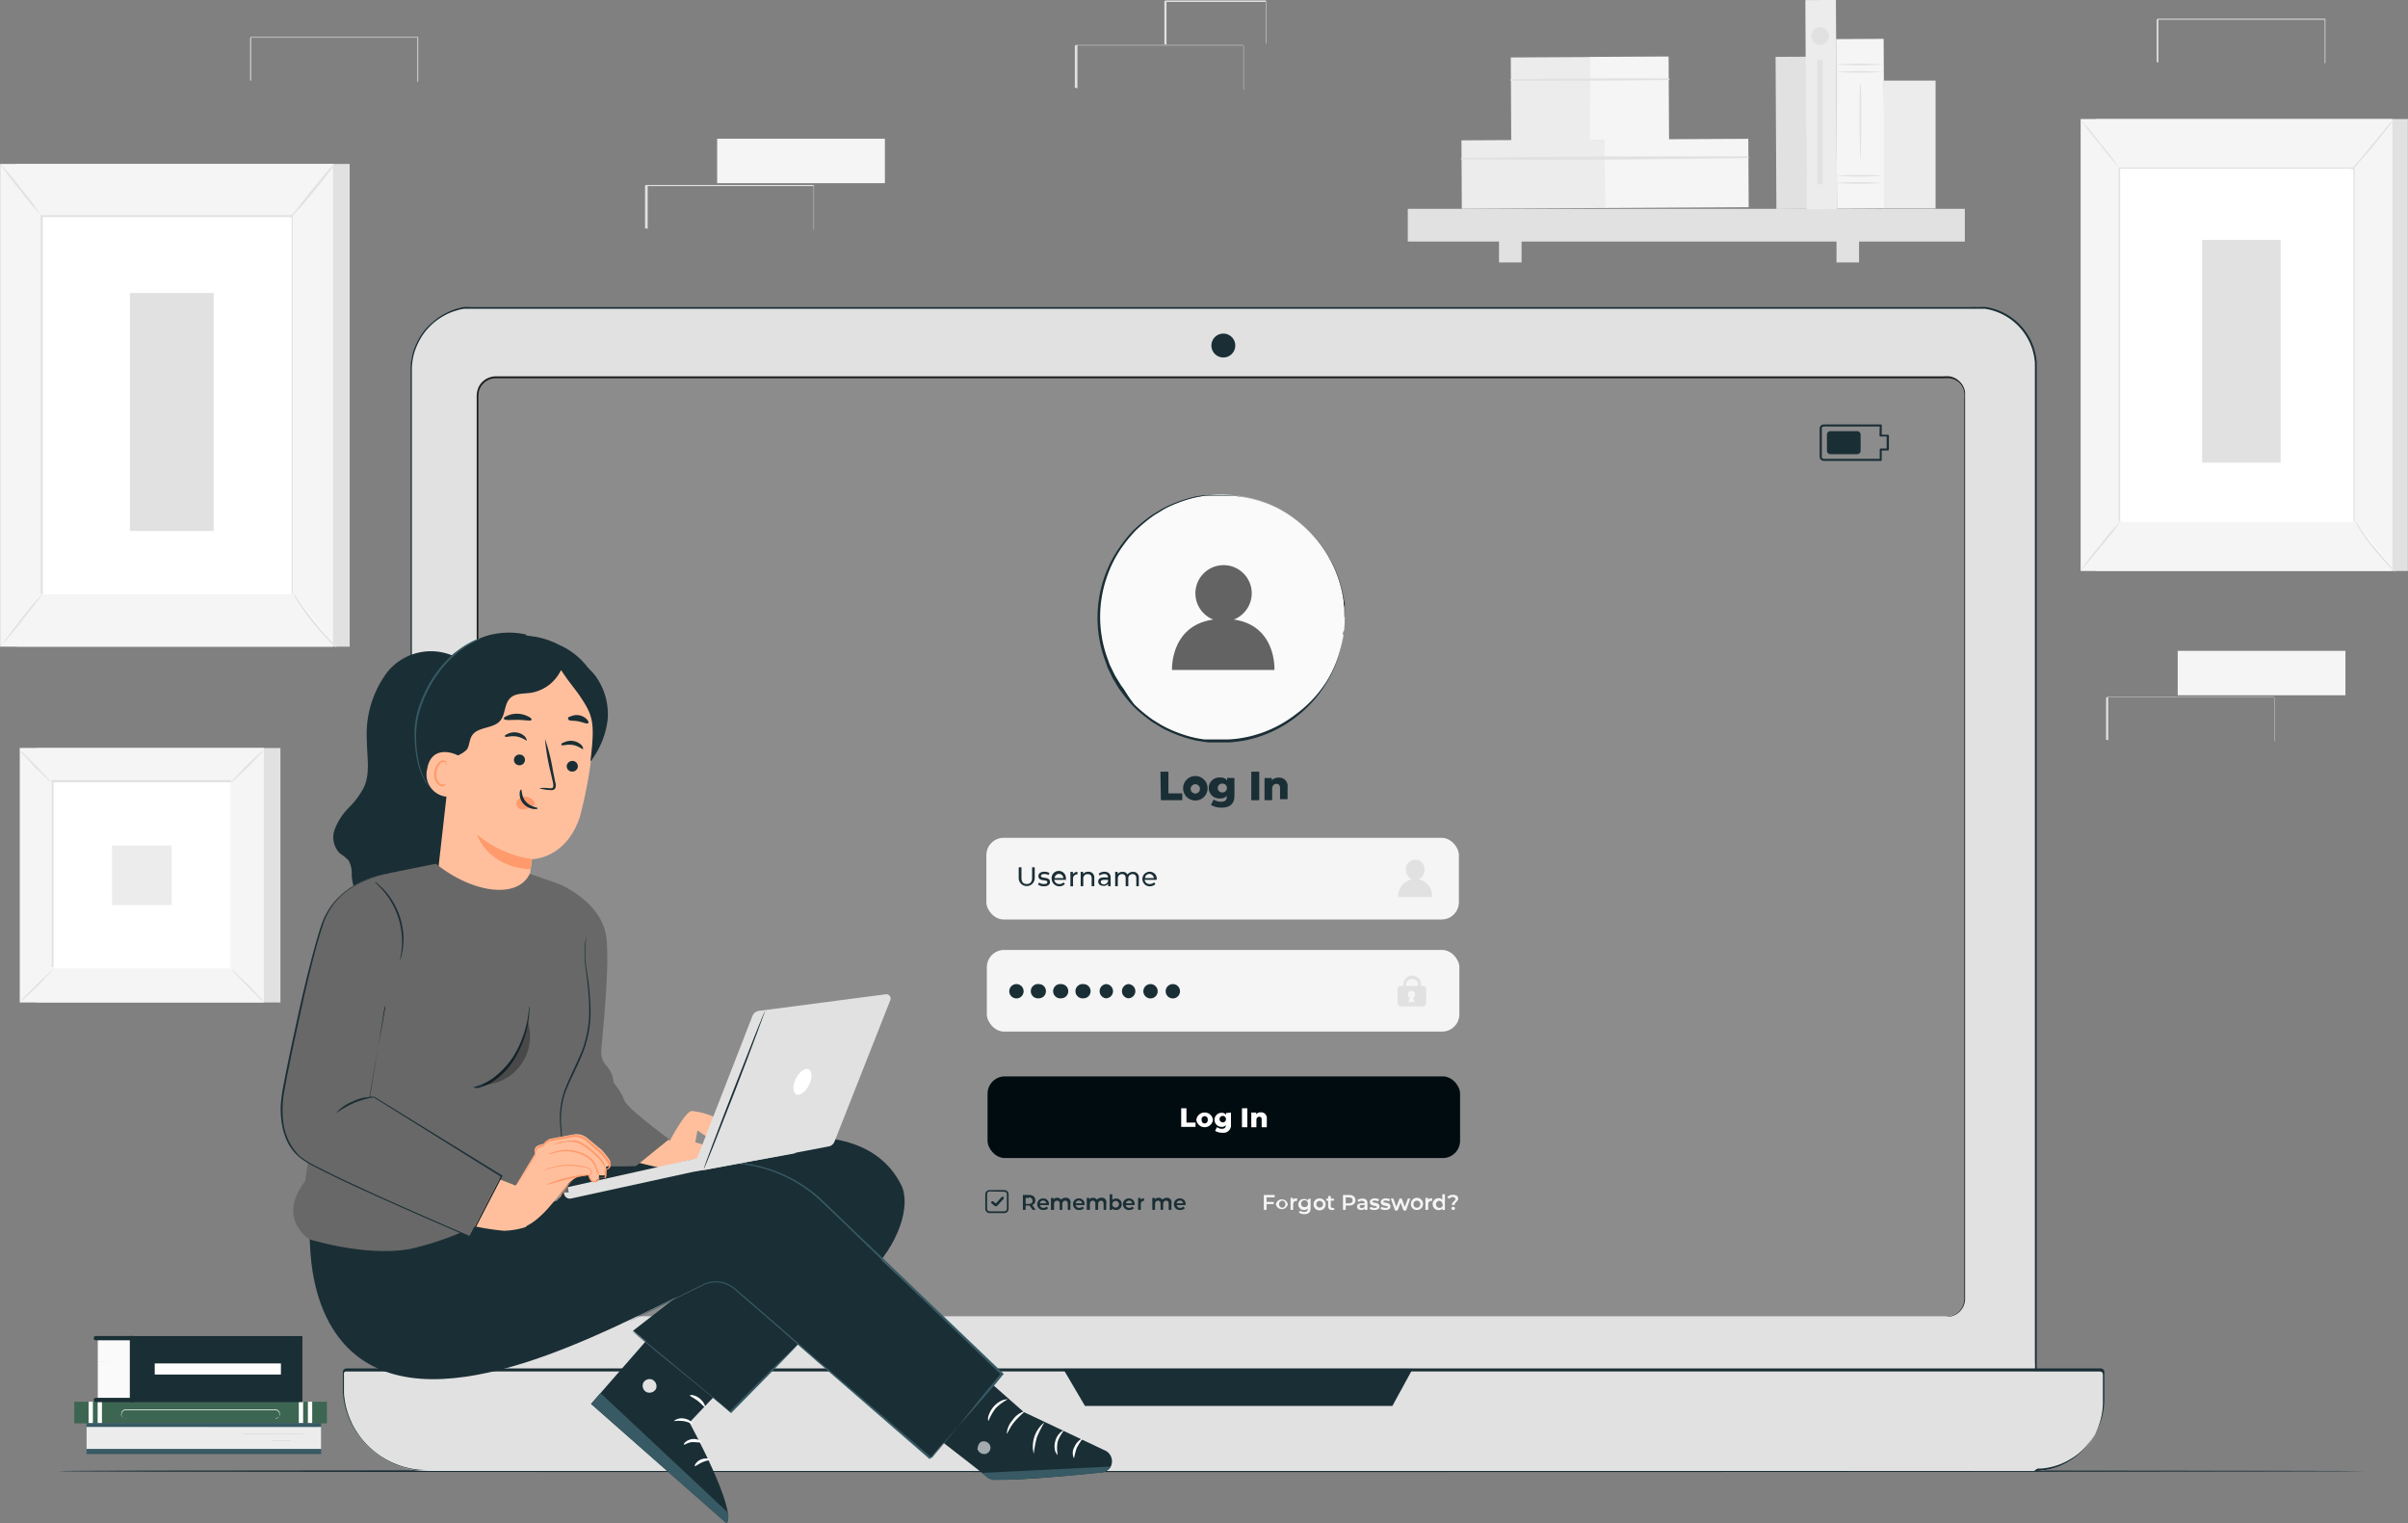 <svg id="Layer_6" data-name="Layer 6" xmlns="http://www.w3.org/2000/svg" viewBox="0 0 201.7 127.59"><rect x="0" y="0" width="201.7" height="127.59" fill="#808080" stroke="none"/><defs><style>.cls-1{fill:#e1e1e1;}.cls-2{fill:#f5f5f5;}.cls-3{fill:#fff;}.cls-4{fill:#ececec;}.cls-5{fill:#1a2e35;}.cls-6{fill:#8c8c8c;}.cls-7{fill:#1e1e1e;}.cls-8{fill:#010c11;}.cls-9{fill:#fafafa;}.cls-10{fill:#636363;}.cls-11{fill:#f4f4f4;}.cls-12{fill:#3c6652;}.cls-13{fill:#375a64;}.cls-14{fill:#ffbf9d;}.cls-15{fill:#ff9a6c;}.cls-16{opacity:0.6;}.cls-17{fill:#686868;}.cls-18{opacity:0.3;}</style></defs><rect class="cls-1" x="3.05" y="62.65" width="20.44" height="21.31"/><rect class="cls-2" x="1.66" y="62.65" width="20.44" height="21.31"/><path class="cls-1" d="M28.09,103H7.63V81.62H28.09Zm-20.45,0H28.07V81.64H7.64Z" transform="translate(-5.97 -18.98)"/><rect class="cls-3" x="4.41" y="65.52" width="14.95" height="15.58"/><path class="cls-1" d="M10.38,100.18a2.21,2.21,0,0,1-.36.43l-.95,1-1,.94a3.51,3.51,0,0,1-.43.36s.13-.18.36-.43l1-1c.37-.37.72-.7,1-.93A2.62,2.62,0,0,1,10.38,100.18Z" transform="translate(-5.97 -18.98)"/><path class="cls-1" d="M25.33,100.14a2.19,2.19,0,0,1,.43.37c.25.24.59.57,1,.95l.94,1a2.79,2.79,0,0,1,.36.43,2.59,2.59,0,0,1-.43-.37c-.25-.24-.59-.57-1-1s-.71-.72-.94-1A2.79,2.79,0,0,1,25.33,100.14Z" transform="translate(-5.97 -18.98)"/><path class="cls-1" d="M25.29,84.54a2.19,2.19,0,0,1,.37-.43l.95-1c.38-.37.72-.7,1-.93a2.79,2.79,0,0,1,.43-.36,2.59,2.59,0,0,1-.37.43c-.24.25-.57.59-.95,1l-1,.94A2.79,2.79,0,0,1,25.29,84.54Z" transform="translate(-5.97 -18.98)"/><path class="cls-1" d="M10.34,84.58a3.87,3.87,0,0,1-.42-.37c-.26-.24-.6-.58-1-.95l-.93-1a2.09,2.09,0,0,1-.36-.43,2.38,2.38,0,0,1,.42.36c.26.24.6.58,1,1s.7.72.94,1S10.36,84.56,10.34,84.58Z" transform="translate(-5.97 -18.98)"/><path class="cls-1" d="M25.29,100.08V98.94c0-.74,0-1.81,0-3.17,0-2.73,0-6.62,0-11.27l.06,0H10.38l.07-.06c0,5.71,0,11.06,0,15.58l-.06-.06,10.8,0h0l-10.83,0h-.05v0c0-4.52,0-9.87,0-15.58v-.07h15v.06c0,4.67,0,8.57,0,11.3,0,1.36,0,2.43,0,3.17v1.11Z" transform="translate(-5.97 -18.98)"/><rect class="cls-4" x="9.39" y="70.81" width="4.99" height="4.99"/><rect class="cls-1" x="175.58" y="9.97" width="26.11" height="37.85"/><rect class="cls-2" x="174.28" y="9.97" width="26.11" height="37.85"/><rect class="cls-3" x="177.52" y="14.07" width="19.62" height="29.65"/><path class="cls-1" d="M203.11,62.7v-.57c0-.37,0-.92,0-1.62,0-1.42,0-3.5,0-6.11,0-5.23,0-12.63,0-21.35l.06.06H183.49l.07-.07c0,11.18,0,21.5,0,29.65l-.06-.06,14.28,0,3.95,0h-3.91l-14.32,0h-.06v0c0-8.15,0-18.47,0-29.65V33h19.76v.07c0,8.73,0,16.15,0,21.39,0,2.61,0,4.68,0,6.09,0,.71,0,1.25,0,1.62v.41A.79.79,0,0,1,203.11,62.7Z" transform="translate(-5.97 -18.98)"/><path class="cls-1" d="M206.43,29a4.31,4.31,0,0,1-.46.68c-.31.4-.74.95-1.23,1.55s-1,1.12-1.29,1.5a6.64,6.64,0,0,1-.57.59,3.82,3.82,0,0,1,.49-.66c.35-.42.79-.94,1.26-1.52l1.26-1.53A5.26,5.26,0,0,1,206.43,29Z" transform="translate(-5.97 -18.98)"/><path class="cls-3" d="M203.21,62.6a24.4,24.4,0,0,0,3.43,4.28" transform="translate(-5.97 -18.98)"/><path class="cls-1" d="M206.64,66.88a3.18,3.18,0,0,1-.6-.54,16.57,16.57,0,0,1-1.29-1.46,17.7,17.7,0,0,1-1.14-1.58,5.54,5.54,0,0,1-.4-.7,4.7,4.7,0,0,1,.49.65c.28.4.69,1,1.16,1.55s.92,1.1,1.25,1.47S206.65,66.87,206.64,66.88Z" transform="translate(-5.97 -18.98)"/><path class="cls-3" d="M180.24,66.77l3.42-4.22" transform="translate(-5.97 -18.98)"/><path class="cls-1" d="M183.66,62.55A26.91,26.91,0,0,1,182,64.7c-.95,1.17-1.74,2.09-1.77,2.07a24.92,24.92,0,0,1,1.66-2.16A25,25,0,0,1,183.66,62.55Z" transform="translate(-5.97 -18.98)"/><path class="cls-1" d="M180.25,29a23.08,23.08,0,0,1,1.66,2A23.83,23.83,0,0,1,183.46,33a24,24,0,0,1-1.66-2A23.94,23.94,0,0,1,180.25,29Z" transform="translate(-5.97 -18.98)"/><rect class="cls-1" x="184.46" y="20.09" width="6.57" height="18.66"/><rect class="cls-1" x="1.4" y="13.73" width="27.89" height="40.43"/><rect class="cls-2" x="0.01" y="13.73" width="27.89" height="40.43"/><rect class="cls-3" x="3.47" y="18.11" width="20.96" height="31.67"/><path class="cls-1" d="M30.4,68.76v-.61c0-.39,0-1,0-1.73l0-6.53c0-5.58,0-13.49,0-22.8l.07.07h-21l.08-.07c0,11.94,0,23,0,31.67l-.06-.06,15.26,0h4.24l-4.2,0-15.3,0H9.38v-.06c0-8.71,0-19.73,0-31.67V37h21.1v.07c0,9.33,0,17.25,0,22.85,0,2.79,0,5,0,6.51v2.16A.85.85,0,0,1,30.4,68.76Z" transform="translate(-5.97 -18.98)"/><path class="cls-1" d="M34,32.71a6.45,6.45,0,0,1-.5.72c-.32.43-.78,1-1.31,1.66s-1,1.2-1.38,1.6a6,6,0,0,1-.61.63,5.11,5.11,0,0,1,.53-.7L32,35l1.35-1.63A4.21,4.21,0,0,1,34,32.71Z" transform="translate(-5.97 -18.98)"/><path class="cls-3" d="M30.51,68.66a25.94,25.94,0,0,0,3.66,4.57" transform="translate(-5.97 -18.98)"/><path class="cls-1" d="M34.17,73.23a3.68,3.68,0,0,1-.64-.58,19.12,19.12,0,0,1-1.38-1.56,18.71,18.71,0,0,1-1.21-1.68,3.91,3.91,0,0,1-.43-.75,4,4,0,0,1,.51.69c.31.43.74,1,1.25,1.65s1,1.18,1.34,1.57A6.94,6.94,0,0,1,34.17,73.23Z" transform="translate(-5.97 -18.98)"/><path class="cls-3" d="M6,73.1l3.66-4.5" transform="translate(-5.97 -18.98)"/><path class="cls-1" d="M9.63,68.6s-.76,1.05-1.77,2.3A25.37,25.37,0,0,1,6,73.1s.76-1,1.77-2.3A25.37,25.37,0,0,1,9.63,68.6Z" transform="translate(-5.97 -18.98)"/><path class="cls-1" d="M6,32.71a25.62,25.62,0,0,1,1.77,2.12A22.49,22.49,0,0,1,9.4,37a25.62,25.62,0,0,1-1.77-2.12A22.49,22.49,0,0,1,6,32.71Z" transform="translate(-5.97 -18.98)"/><rect class="cls-1" x="10.88" y="24.54" width="7.02" height="19.93"/><rect class="cls-1" x="154.73" y="23.74" width="2.56" height="12.74" transform="translate(-6.13 -18.14) rotate(-0.31)"/><rect class="cls-4" x="132.54" y="23.78" width="6.63" height="7.03" transform="translate(-6.12 -18.25) rotate(-0.31)"/><rect class="cls-2" x="139.13" y="23.74" width="6.63" height="7.03" transform="translate(-6.12 -18.22) rotate(-0.31)"/><path class="cls-1" d="M132.53,25.74c4.4,0,8.82,0,13.22-.06a.07.07,0,1,0,0-.14c-4.4,0-8.82,0-13.22.08a.06.06,0,0,0,0,.12Z" transform="translate(-5.97 -18.98)"/><rect class="cls-4" x="128.4" y="30.71" width="12.04" height="5.73" transform="translate(-6.15 -18.26) rotate(-0.31)"/><rect class="cls-2" x="140.39" y="30.64" width="12.04" height="5.73" transform="translate(-6.15 -18.19) rotate(-0.31)"/><path class="cls-1" d="M128.39,32.33c8,.09,16,0,24-.11.09,0,.09-.15,0-.15-8,0-16,0-24,.14-.07,0-.07.12,0,.12Z" transform="translate(-5.97 -18.98)"/><rect class="cls-1" x="117.92" y="17.49" width="46.66" height="2.74"/><rect class="cls-1" x="125.56" y="18.48" width="1.89" height="3.5"/><rect class="cls-1" x="153.83" y="18.48" width="1.89" height="3.5"/><rect class="cls-4" x="157.24" y="18.99" width="2.56" height="17.52" transform="translate(-6.12 -18.13) rotate(-0.31)"/><rect class="cls-2" x="159.81" y="22.25" width="3.98" height="14.2" transform="translate(-6.13 -18.11) rotate(-0.31)"/><path class="cls-1" d="M163.72,25a28.18,28.18,0,0,1-4,0,32.87,32.87,0,0,1,4,0Z" transform="translate(-5.97 -18.98)"/><path class="cls-1" d="M163.72,24.38a28.18,28.18,0,0,1-4,0,28.18,28.18,0,0,1,4,0Z" transform="translate(-5.97 -18.98)"/><path class="cls-1" d="M163.72,34.3a28.18,28.18,0,0,1-4,0,28.18,28.18,0,0,1,4,0Z" transform="translate(-5.97 -18.98)"/><path class="cls-1" d="M163.72,33.7a28.18,28.18,0,0,1-4,0,28.18,28.18,0,0,1,4,0Z" transform="translate(-5.97 -18.98)"/><path class="cls-1" d="M161.8,32.4s-.07-1.43-.07-3.2,0-3.2.07-3.2.07,1.44.07,3.2S161.84,32.4,161.8,32.4Z" transform="translate(-5.97 -18.98)"/><rect class="cls-4" x="157.8" y="6.75" width="4.33" height="10.71"/><path class="cls-1" d="M159.17,22a.74.74,0,1,1-.74-.74A.74.74,0,0,1,159.17,22Z" transform="translate(-5.97 -18.98)"/><rect class="cls-1" x="152.23" y="5.01" width="0.45" height="10.42"/><rect class="cls-2" x="60.07" y="11.62" width="14.05" height="3.72"/><path class="cls-1" d="M74.15,38.23s0,0,0-.07v-.92c0-.64,0-1.56,0-2.73l.05.05-14.05,0,.07-.07h0v3.69l-.07-.07,10,0,3,0h0l-2.94,0-10.06,0H60V34.54h0l.07-.07,14.05,0h0v0c0,1.18,0,2.11,0,2.76v1Z" transform="translate(-5.97 -18.98)"/><rect class="cls-2" x="182.41" y="54.51" width="14.05" height="3.72"/><path class="cls-1" d="M196.49,81.12v-1c0-.64,0-1.56,0-2.73l0,0-14,0,.07-.07h0v3.69l-.07-.07,10,0,2.95,0h0l-2.93,0-10.06,0h-.07v-.07c0-.6,0-1.21,0-1.83V77.43h0l.08-.07,14,0h0v0c0,1.18,0,2.11,0,2.76v.9A.15.15,0,0,1,196.49,81.12Z" transform="translate(-5.97 -18.98)"/><path class="cls-1" d="M110.15,26.51a.24.24,0,0,1,0-.07v-.92c0-.64,0-1.57,0-2.73l.05,0-14.05,0,.07-.07h0v3.69l-.07-.07,10,0,3,0h0l-2.94,0-10.06,0H96V22.82h0l.07-.07,14.05,0h0v0c0,1.18,0,2.11,0,2.75v1Z" transform="translate(-5.97 -18.98)"/><path class="cls-1" d="M112.05,22.79v-1c0-.65,0-1.57,0-2.71l0,.06-8.44,0,.07-.07h0v3.69l-.07-.07,6,0h1.79l-1.74,0-6.09,0h-.07V19.1h0s.14-.14.07-.08l8.44,0h0v.05c0,1.15,0,2.08,0,2.74,0,.31,0,.55,0,.73A.93.93,0,0,1,112.05,22.79Z" transform="translate(-5.97 -18.98)"/><path class="cls-1" d="M200.69,24.31v-1c0-.64,0-1.57,0-2.73l0,.05-14,0s-.08.07.07-.07h0v1.86c0,.62,0,1.23,0,1.83l-.07-.07,10,0,3,0h0l-2.94,0-10.06,0h-.07V20.62h0l.08-.07,14,0h.05v0c0,1.18,0,2.11,0,2.75v.91A.15.15,0,0,1,200.69,24.31Z" transform="translate(-5.97 -18.98)"/><path class="cls-1" d="M40.93,25.86v-1c0-.65,0-1.57,0-2.73l0,0-14,0s-.08.07.07-.07h0v3.71l-.07-.07,10,0,3,0h0l-2.94,0-10,0h-.07v-.07c0-.6,0-1.21,0-1.83V22.15h0l.08-.07,14,0h0v0c0,1.17,0,2.1,0,2.75v.91A.15.15,0,0,1,40.93,25.86Z" transform="translate(-5.97 -18.98)"/><path class="cls-5" d="M204.12,142.19c0,.05-43.26.08-96.61.08s-96.62,0-96.62-.08,43.25-.07,96.62-.07S204.12,142.15,204.12,142.19Z" transform="translate(-5.97 -18.98)"/><path class="cls-1" d="M169.21,140.72H47.66a7.28,7.28,0,0,1-7.27-7.27V50a5.3,5.3,0,0,1,5.3-5.3H171.47a5,5,0,0,1,5,5v83.72A7.28,7.28,0,0,1,169.21,140.72Z" transform="translate(-5.97 -18.98)"/><path class="cls-5" d="M169.21,140.72l.3,0,.36,0a3.83,3.83,0,0,0,.51-.07l.3-.05.33-.08.37-.1.38-.14a7.71,7.71,0,0,0,.85-.38,5.06,5.06,0,0,0,.44-.26l.23-.14.22-.17a7,7,0,0,0,1.74-1.81,7.13,7.13,0,0,0,1.11-2.82l.07-.41c0-.14,0-.28,0-.42a8.55,8.55,0,0,0,0-.88v-5.9c0-11.48,0-28.08,0-48.6v-28c0-.37,0-.74,0-1.11a4.94,4.94,0,0,0-4.19-4.54l-.28,0H45.54l-.36,0-.36,0-.35.07-.35.1a5.46,5.46,0,0,0-.67.26,5.53,5.53,0,0,0-1.2.79,5.36,5.36,0,0,0-.94,1.08,6.09,6.09,0,0,0-.61,1.29,5.2,5.2,0,0,0-.23,1.41c0,.48,0,1,0,1.45V133c0,.42,0,.83,0,1.25l.09.61c0,.2.1.4.15.6a7.37,7.37,0,0,0,1.07,2.2,7.2,7.2,0,0,0,3.92,2.74c.2.05.39.11.59.14l.6.09c.4,0,.8,0,1.2,0H102.8l48.59,0,13.22,0H151.39l-48.59,0H48.12c-.4,0-.81,0-1.22,0l-.61-.1a4.2,4.2,0,0,1-.59-.14,7.27,7.27,0,0,1-4-2.79,7.76,7.76,0,0,1-1.09-2.24c0-.21-.11-.41-.15-.62l-.1-.62c0-.42,0-.84,0-1.26v-5c0-13.57,0-27.81,0-42.57v-34c0-.48,0-1,0-1.45a5.5,5.5,0,0,1,.24-1.45,5.79,5.79,0,0,1,.63-1.33,4.9,4.9,0,0,1,1-1.11,5,5,0,0,1,1.23-.81,5.24,5.24,0,0,1,.69-.28l.35-.09a2.21,2.21,0,0,1,.37-.08l.36,0,.37,0H171.09a5.66,5.66,0,0,1,.58,0H172l.28,0a5.06,5.06,0,0,1,4.29,4.65c0,.38,0,.75,0,1.12v3.29q0,4.36,0,8.57v16.1c0,20.52,0,37.12,0,48.6,0,1.43,0,2.79,0,4.06V133c0,.3,0,.59,0,.88,0,.14,0,.29,0,.43l-.06.41a7.34,7.34,0,0,1-1.12,2.83,7.42,7.42,0,0,1-1.76,1.81l-.22.17-.23.14c-.16.09-.3.19-.45.26a6.2,6.2,0,0,1-.85.38l-.39.14-.36.1-.34.08-.3,0c-.19,0-.36.06-.51.06l-.36,0Z" transform="translate(-5.97 -18.98)"/><path class="cls-1" d="M176.34,142.18H41.73a7,7,0,0,1-7-7v-1.1a.27.27,0,0,1,.27-.27H181.88a.27.27,0,0,1,.27.27v2.33A5.81,5.81,0,0,1,176.34,142.18Z" transform="translate(-5.97 -18.98)"/><path class="cls-5" d="M176.34,142.18h.2a4.28,4.28,0,0,0,.59-.06,5.4,5.4,0,0,0,2.17-.76,5.46,5.46,0,0,0,1.31-1.07,5.82,5.82,0,0,0,1.09-1.73,6,6,0,0,0,.42-2.34v-2c0-.12,0-.24-.08-.31s-.2-.07-.32-.07l-32.78,0-108.17,0H34.89a.2.2,0,0,0-.11.13,1.55,1.55,0,0,0,0,.23v.49c0,.33,0,.65,0,1a6.73,6.73,0,0,0,.41,1.88,8.7,8.7,0,0,0,.39.88,8.57,8.57,0,0,0,.52.81,7,7,0,0,0,3,2.33,7.32,7.32,0,0,0,1.84.47c.63.06,1.27.05,1.91.05H82.91l48.63,0,32.78,0,8.92,0h-8.92l-32.78,0-48.63,0H42.85c-.64,0-1.28,0-1.93,0a7.76,7.76,0,0,1-1.88-.48,7.17,7.17,0,0,1-3-2.38,7.28,7.28,0,0,1-.53-.83,8,8,0,0,1-.4-.9,6.94,6.94,0,0,1-.42-1.92c0-.33,0-.66,0-1v-.49c0-.09,0-.15,0-.27a.33.33,0,0,1,.35-.25h5.79l108.17,0,32.78,0h.18a.37.37,0,0,1,.18.08.32.32,0,0,1,.09.17,1.28,1.28,0,0,1,0,.19v2a5.94,5.94,0,0,1-.43,2.36,5.83,5.83,0,0,1-1.1,1.73,5.35,5.35,0,0,1-1.33,1.08,5.49,5.49,0,0,1-2.18.75c-.26.05-.46,0-.59.05Z" transform="translate(-5.97 -18.98)"/><rect class="cls-6" x="40" y="31.6" width="124.56" height="78.64" rx="1.51"/><path class="cls-7" d="M169,129.22s.09,0,.26,0a1.49,1.49,0,0,0,1.24-1.43V126c0-2.69,0-6.66,0-11.76,0-10.22,0-25,0-43.27V52.36a3.54,3.54,0,0,0,0-.47,1.43,1.43,0,0,0-1.21-1.23,2.5,2.5,0,0,0-.48,0H47.49a1.46,1.46,0,0,0-1.09.5,1.44,1.44,0,0,0-.3.54,2.14,2.14,0,0,0-.06.63v74.85a2.8,2.8,0,0,0,.11,1.09,1.46,1.46,0,0,0,.73.76,1.59,1.59,0,0,0,.52.13h62.48l43.27,0h11.76l-11.76,0-43.27,0H47.39a1.45,1.45,0,0,1-.57-.14,1.6,1.6,0,0,1-.8-.82,1.47,1.47,0,0,1-.12-.58v-18q0-9.48,0-19.35V52.32a2.19,2.19,0,0,1,.07-.67,1.52,1.52,0,0,1,.32-.6,1.64,1.64,0,0,1,1.21-.55H168.76a2.83,2.83,0,0,1,.5,0,1.53,1.53,0,0,1,.87.45,1.51,1.51,0,0,1,.44.88c0,.17,0,.33,0,.49v.47c0,1.27,0,2.53,0,3.78V71c0,18.26,0,33.05,0,43.27,0,5.1,0,9.07,0,11.76v1.78a1.53,1.53,0,0,1-.56,1.12,1.52,1.52,0,0,1-.71.32l-.19,0Z" transform="translate(-5.97 -18.98)"/><polygon class="cls-5" points="89.05 114.64 90.88 117.75 116.63 117.75 118.33 114.64 89.05 114.64"/><path class="cls-5" d="M109.44,47.92a1,1,0,1,1-1-1A1,1,0,0,1,109.44,47.92Z" transform="translate(-5.97 -18.98)"/><rect class="cls-2" x="82.62" y="70.17" width="39.58" height="6.84" rx="1.45"/><rect class="cls-2" x="82.66" y="79.56" width="39.58" height="6.84" rx="1.45"/><path class="cls-5" d="M91.3,92.52v-.9h.23v.89c0,.35.16.51.44.51s.45-.16.45-.51v-.89h.22v.9a.67.67,0,1,1-1.34,0Z" transform="translate(-5.97 -18.98)"/><path class="cls-5" d="M92.92,93.07,93,92.9a.77.77,0,0,0,.42.12c.2,0,.28-.06.28-.16,0-.27-.75,0-.75-.51,0-.21.19-.36.49-.36a.84.84,0,0,1,.44.11l-.09.17a.63.63,0,0,0-.35-.09c-.19,0-.28.07-.28.16,0,.28.76,0,.76.52,0,.21-.2.35-.52.35A.84.84,0,0,1,92.92,93.07Z" transform="translate(-5.97 -18.98)"/><path class="cls-5" d="M95.28,92.67h-1a.4.4,0,0,0,.43.35.41.41,0,0,0,.34-.14l.12.14a.65.65,0,0,1-1.11-.42.6.6,0,1,1,1.19,0Zm-1-.15h.76a.37.37,0,0,0-.38-.35A.37.37,0,0,0,94.31,92.52Z" transform="translate(-5.97 -18.98)"/><path class="cls-5" d="M96.22,92v.21h0a.35.35,0,0,0-.37.4v.6h-.22V92h.21v.2A.45.45,0,0,1,96.22,92Z" transform="translate(-5.97 -18.98)"/><path class="cls-5" d="M97.63,92.51v.69h-.22v-.66c0-.24-.12-.35-.32-.35a.35.35,0,0,0-.38.39v.62h-.22V92h.21v.18a.52.52,0,0,1,.43-.19A.47.47,0,0,1,97.63,92.51Z" transform="translate(-5.97 -18.98)"/><path class="cls-5" d="M99,92.48v.72h-.21V93a.43.43,0,0,1-.39.17c-.27,0-.44-.14-.44-.35s.12-.35.48-.35h.34v0c0-.19-.11-.29-.32-.29a.6.6,0,0,0-.38.13L98,92.15a.78.78,0,0,1,.49-.16C98.79,92,99,92.15,99,92.48Zm-.22.35v-.16h-.33c-.22,0-.28.08-.28.18s.1.2.26.2A.35.35,0,0,0,98.76,92.83Z" transform="translate(-5.97 -18.98)"/><path class="cls-5" d="M101.36,92.51v.69h-.21v-.66c0-.24-.12-.35-.31-.35a.34.34,0,0,0-.36.39v.62h-.22v-.66c0-.24-.11-.35-.31-.35s-.35.13-.35.39v.62h-.22V92h.21v.18A.48.48,0,0,1,100,92a.43.43,0,0,1,.41.22.56.56,0,0,1,.46-.22A.46.46,0,0,1,101.36,92.51Z" transform="translate(-5.97 -18.98)"/><path class="cls-5" d="M102.85,92.67h-1a.4.4,0,0,0,.43.35.45.45,0,0,0,.35-.14l.12.14a.64.64,0,0,1-.48.19.61.61,0,1,1,0-1.22.58.58,0,0,1,.59.62Zm-1-.15h.77a.39.39,0,0,0-.39-.35A.37.37,0,0,0,101.88,92.52Z" transform="translate(-5.97 -18.98)"/><rect class="cls-8" x="82.72" y="90.15" width="39.58" height="6.84" rx="1.45"/><path class="cls-3" d="M104.91,111.8h.44V113h.76v.36h-1.2Z" transform="translate(-5.97 -18.98)"/><path class="cls-3" d="M106.18,112.77a.7.7,0,0,1,1.39,0,.7.7,0,0,1-1.39,0Zm.95,0a.26.26,0,1,0-.51,0c0,.19.11.3.25.3A.26.26,0,0,0,107.13,112.77Z" transform="translate(-5.97 -18.98)"/><path class="cls-3" d="M109.08,112.16v1a.63.63,0,0,1-.72.69,1.15,1.15,0,0,1-.61-.16l.16-.31a.66.66,0,0,0,.41.14c.23,0,.33-.11.33-.3v0a.44.44,0,0,1-.36.14.59.59,0,1,1,0-1.18.45.45,0,0,1,.38.17v-.15Zm-.42.57a.27.27,0,1,0-.27.25A.25.25,0,0,0,108.66,112.73Z" transform="translate(-5.97 -18.98)"/><path class="cls-3" d="M110,111.8h.45v1.59H110Z" transform="translate(-5.97 -18.98)"/><path class="cls-3" d="M112.08,112.69v.7h-.43v-.63c0-.18-.07-.25-.2-.25s-.24.08-.24.28v.6h-.43v-1.23h.41v.14a.5.5,0,0,1,.39-.16A.48.48,0,0,1,112.08,112.69Z" transform="translate(-5.97 -18.98)"/><path class="cls-5" d="M91.71,102a.6.6,0,1,1-.59-.6A.6.6,0,0,1,91.71,102Z" transform="translate(-5.97 -18.98)"/><path class="cls-5" d="M93.58,102a.59.59,0,0,1-.59.59.6.6,0,1,1,0-1.19A.59.59,0,0,1,93.58,102Z" transform="translate(-5.97 -18.98)"/><path class="cls-5" d="M95.45,102a.59.59,0,0,1-.59.59.6.6,0,1,1,0-1.19A.59.59,0,0,1,95.45,102Z" transform="translate(-5.97 -18.98)"/><path class="cls-5" d="M97.32,102a.59.59,0,0,1-.59.59.6.6,0,1,1,0-1.19A.59.59,0,0,1,97.32,102Z" transform="translate(-5.97 -18.98)"/><path class="cls-5" d="M99.2,102a.6.6,0,0,1-.6.59.6.6,0,0,1,0-1.19A.6.6,0,0,1,99.2,102Z" transform="translate(-5.97 -18.98)"/><path class="cls-5" d="M101.07,102a.6.6,0,0,1-.6.59.6.6,0,0,1,0-1.19A.6.6,0,0,1,101.07,102Z" transform="translate(-5.97 -18.98)"/><path class="cls-5" d="M102.94,102a.6.6,0,1,1-.6-.6A.6.6,0,0,1,102.94,102Z" transform="translate(-5.97 -18.98)"/><path class="cls-5" d="M104.81,102a.6.6,0,1,1-.6-.6A.6.6,0,0,1,104.81,102Z" transform="translate(-5.97 -18.98)"/><path class="cls-1" d="M125.12,101.56H125v-.22a.74.74,0,0,0-1.47,0v.22h-.23a.27.27,0,0,0-.27.27V103a.27.27,0,0,0,.27.27h1.85a.27.27,0,0,0,.28-.27v-1.2A.27.27,0,0,0,125.12,101.56Zm-.64,1.35h-.56l.14-.36a.32.32,0,0,1-.17-.28.31.31,0,0,1,.62,0,.33.33,0,0,1-.18.28Zm.27-1.35h-1v-.22a.52.52,0,0,1,1,0Z" transform="translate(-5.97 -18.98)"/><circle class="cls-9" cx="108.29" cy="70.71" r="10.32" transform="translate(15.34 147.46) rotate(-80.88)"/><path class="cls-5" d="M118.61,70.71a.92.92,0,0,1,0-.16l0-.49,0-.36c0-.14,0-.28-.06-.43a7.29,7.29,0,0,0-.22-1.07,9.55,9.55,0,0,0-1.14-2.73,10.3,10.3,0,0,0-6.93-4.83,9.41,9.41,0,0,0-1.3-.15l-.67,0-.68,0-.34,0-.34,0-.69.12a9.71,9.71,0,0,0-1.37.4,10.43,10.43,0,0,0-1.34.58l-.63.39a5.19,5.19,0,0,0-.62.42,13.62,13.62,0,0,0-1.17,1,11.65,11.65,0,0,0-1,1.19,9.81,9.81,0,0,0-1.46,2.82,10.14,10.14,0,0,0,0,6.47l.27.76.35.72a3.9,3.9,0,0,0,.19.35l.21.34.2.33.24.32A12.84,12.84,0,0,0,101,78a13.62,13.62,0,0,0,1.17,1,5.19,5.19,0,0,0,.62.42c.21.13.42.27.63.38a10.51,10.51,0,0,0,1.34.59,9.71,9.71,0,0,0,1.37.4c.23.05.46.08.69.12l.34,0,.34,0,.68,0,.67,0a9.41,9.41,0,0,0,1.3-.15,10.08,10.08,0,0,0,4.31-1.92A10.21,10.21,0,0,0,117.12,76a9.79,9.79,0,0,0,1.14-2.73,7.86,7.86,0,0,0,.22-1.07c0-.15,0-.3.06-.43l0-.36,0-.49a1.15,1.15,0,0,1,0-.17v.17l0,.49v.37c0,.13,0,.27-.06.43a7.28,7.28,0,0,1-.2,1.07A9.92,9.92,0,0,1,117.19,76,10.43,10.43,0,0,1,114.57,79a10.26,10.26,0,0,1-4.36,2,11.16,11.16,0,0,1-1.31.16c-.23,0-.45,0-.68,0l-.69,0-.34,0-.35-.05-.7-.11a11.68,11.68,0,0,1-2.74-1c-.22-.12-.43-.26-.65-.39a4.38,4.38,0,0,1-.63-.43,12.25,12.25,0,0,1-1.18-1,11.74,11.74,0,0,1-1-1.2l-.24-.32-.21-.34-.21-.35a2.37,2.37,0,0,1-.19-.35l-.35-.74L98.43,74a10.41,10.41,0,0,1,0-6.56,10.11,10.11,0,0,1,1.49-2.86,10.76,10.76,0,0,1,1-1.2,12.25,12.25,0,0,1,1.18-1,5,5,0,0,1,.63-.43c.22-.13.43-.27.65-.39a10.63,10.63,0,0,1,1.35-.59,12.17,12.17,0,0,1,1.39-.41l.7-.11.34,0a2.11,2.11,0,0,1,.35,0l.69,0c.23,0,.45,0,.68,0a8.09,8.09,0,0,1,1.31.16,10.36,10.36,0,0,1,7,4.9,9.8,9.8,0,0,1,1.13,2.77,7.28,7.28,0,0,1,.2,1.07c0,.16,0,.3.06.43v.37l0,.49Z" transform="translate(-5.97 -18.98)"/><path class="cls-10" d="M109.32,70.87a2.38,2.38,0,0,0,1.5-2.19,2.36,2.36,0,1,0-3.22,2.19c-3.63.51-3.46,4.22-3.46,4.22l8.58,0S112.92,71.38,109.32,70.87Z" transform="translate(-5.97 -18.98)"/><path class="cls-5" d="M90.1,120.58H88.86a.36.36,0,0,1-.36-.36V119a.36.36,0,0,1,.36-.35H90.1a.35.35,0,0,1,.35.35v1.24A.36.36,0,0,1,90.1,120.58Zm-1.24-1.81a.21.21,0,0,0-.21.21v1.24a.21.21,0,0,0,.21.21H90.1a.21.21,0,0,0,.21-.21V119a.22.22,0,0,0-.21-.21Z" transform="translate(-5.97 -18.98)"/><path class="cls-5" d="M92.47,120.31l-.26-.36h-.33v.36h-.23v-1.25h.51c.33,0,.53.17.53.45a.38.38,0,0,1-.26.39l.29.41Zm-.32-1h-.27v.5h.27c.21,0,.31-.1.31-.25S92.36,119.26,92.15,119.26Z" transform="translate(-5.97 -18.98)"/><path class="cls-5" d="M93.82,119.91h-.74a.28.28,0,0,0,.3.23.33.33,0,0,0,.26-.11l.12.14a.48.48,0,0,1-.38.15.48.48,0,0,1-.53-.48.48.48,0,0,1,.5-.49.46.46,0,0,1,.48.49A.17.17,0,0,1,93.82,119.91Zm-.75-.15h.54a.25.25,0,0,0-.26-.23A.27.27,0,0,0,93.07,119.76Z" transform="translate(-5.97 -18.98)"/><path class="cls-5" d="M95.63,119.77v.54h-.22v-.52c0-.16-.08-.25-.21-.25s-.25.1-.25.29v.48h-.22v-.52c0-.16-.08-.25-.22-.25s-.25.1-.25.29v.48H94v-1h.21v.12a.41.41,0,0,1,.32-.13.35.35,0,0,1,.32.16.42.42,0,0,1,.35-.16A.37.37,0,0,1,95.63,119.77Z" transform="translate(-5.97 -18.98)"/><path class="cls-5" d="M96.82,119.91h-.75a.3.3,0,0,0,.31.23.35.35,0,0,0,.26-.11l.12.14a.49.49,0,0,1-.38.15.48.48,0,0,1-.53-.48.47.47,0,0,1,.49-.49.46.46,0,0,1,.48.49Zm-.75-.15h.54a.26.26,0,0,0-.27-.23A.26.26,0,0,0,96.07,119.76Z" transform="translate(-5.97 -18.98)"/><path class="cls-5" d="M98.63,119.77v.54h-.22v-.52c0-.16-.08-.25-.21-.25s-.25.1-.25.29v.48h-.23v-.52c0-.16-.07-.25-.21-.25s-.25.1-.25.29v.48H97v-1h.21v.12a.37.37,0,0,1,.31-.13.34.34,0,0,1,.32.16.45.45,0,0,1,.36-.16A.37.37,0,0,1,98.63,119.77Z" transform="translate(-5.97 -18.98)"/><path class="cls-5" d="M99.93,119.84a.46.46,0,0,1-.48.48.41.41,0,0,1-.32-.13v.12h-.21V119h.22v.49a.39.39,0,0,1,.31-.13A.46.46,0,0,1,99.93,119.84Zm-.23,0a.28.28,0,1,0-.56,0,.28.28,0,1,0,.56,0Z" transform="translate(-5.97 -18.98)"/><path class="cls-5" d="M101,119.91h-.74a.28.28,0,0,0,.31.23.33.33,0,0,0,.25-.11l.12.14a.48.48,0,0,1-.38.15.48.48,0,0,1-.53-.48.48.48,0,0,1,.5-.49.46.46,0,0,1,.48.49A.17.17,0,0,1,101,119.91Zm-.75-.15h.55a.26.26,0,0,0-.27-.23A.27.27,0,0,0,100.28,119.76Z" transform="translate(-5.97 -18.98)"/><path class="cls-5" d="M101.8,119.35v.21h0a.25.25,0,0,0-.27.29v.46h-.23v-1h.21v.14A.38.38,0,0,1,101.8,119.35Z" transform="translate(-5.97 -18.98)"/><path class="cls-5" d="M104.09,119.77v.54h-.23v-.52c0-.16-.07-.25-.21-.25s-.25.1-.25.29v.48h-.22v-.52c0-.16-.08-.25-.21-.25s-.25.1-.25.29v.48h-.23v-1h.22v.12a.37.37,0,0,1,.31-.13.35.35,0,0,1,.32.16.45.45,0,0,1,.36-.16A.37.37,0,0,1,104.09,119.77Z" transform="translate(-5.97 -18.98)"/><path class="cls-5" d="M105.27,119.91h-.74a.28.28,0,0,0,.31.23.33.33,0,0,0,.25-.11l.12.14a.48.48,0,0,1-.38.15.48.48,0,0,1-.53-.48.48.48,0,0,1,.5-.49.46.46,0,0,1,.48.49A.17.17,0,0,1,105.27,119.91Zm-.75-.15h.55a.26.26,0,0,0-.27-.23A.27.27,0,0,0,104.52,119.76Z" transform="translate(-5.97 -18.98)"/><path class="cls-11" d="M112.06,119.26v.38h.6v.19h-.6v.48h-.23v-1.25h.91v.2Z" transform="translate(-5.97 -18.98)"/><path class="cls-11" d="M112.84,119.84a.51.51,0,0,1,1,0,.51.51,0,0,1-1,0Zm.79,0a.27.27,0,0,0-.28-.3.3.3,0,0,0,0,.59A.27.27,0,0,0,113.63,119.84Z" transform="translate(-5.97 -18.98)"/><path class="cls-11" d="M114.62,119.35v.21h-.05a.26.26,0,0,0-.28.29v.46h-.22v-1h.21v.14A.38.38,0,0,1,114.62,119.35Z" transform="translate(-5.97 -18.98)"/><path class="cls-11" d="M115.75,119.36v.81c0,.34-.18.5-.52.5a.81.81,0,0,1-.46-.13l.1-.17a.56.56,0,0,0,.35.11c.21,0,.3-.09.3-.29v0a.41.41,0,0,1-.32.13.46.46,0,0,1-.48-.46.45.45,0,0,1,.48-.46.38.38,0,0,1,.33.14v-.13Zm-.22.45a.29.29,0,1,0-.29.27A.27.27,0,0,0,115.53,119.81Z" transform="translate(-5.97 -18.98)"/><path class="cls-11" d="M116,119.84a.48.48,0,0,1,.51-.49.49.49,0,1,1,0,1A.48.48,0,0,1,116,119.84Zm.79,0a.28.28,0,1,0-.56,0,.28.28,0,1,0,.56,0Z" transform="translate(-5.97 -18.98)"/><path class="cls-11" d="M117.76,120.26a.35.35,0,0,1-.21.06.29.29,0,0,1-.33-.32v-.46h-.16v-.17h.16v-.22h.22v.22h.26v.17h-.26V120a.12.12,0,0,0,.13.14.18.18,0,0,0,.13,0Z" transform="translate(-5.97 -18.98)"/><path class="cls-11" d="M119.51,119.51c0,.27-.21.44-.54.44h-.28v.36h-.23v-1.25H119C119.3,119.06,119.51,119.23,119.51,119.51Zm-.24,0c0-.16-.1-.25-.31-.25h-.27v.5H119C119.17,119.76,119.27,119.66,119.27,119.51Z" transform="translate(-5.97 -18.98)"/><path class="cls-11" d="M120.51,119.75v.56h-.22v-.11a.33.33,0,0,1-.3.12c-.21,0-.35-.11-.35-.28s.11-.28.4-.28h.24v0c0-.13-.08-.21-.24-.21a.45.45,0,0,0-.28.1l-.09-.16a.65.65,0,0,1,.4-.12C120.35,119.35,120.51,119.48,120.51,119.75Zm-.23.26v-.11h-.23c-.15,0-.19.06-.19.13s.07.13.18.13A.24.24,0,0,0,120.28,120Z" transform="translate(-5.97 -18.98)"/><path class="cls-11" d="M120.68,120.22l.09-.17a.67.67,0,0,0,.33.09c.14,0,.2,0,.2-.1s-.59,0-.59-.39c0-.18.16-.3.42-.3a.8.8,0,0,1,.36.08l-.09.17a.54.54,0,0,0-.27-.07c-.14,0-.2,0-.2.11s.59,0,.59.39c0,.18-.17.29-.44.29A.79.79,0,0,1,120.68,120.22Z" transform="translate(-5.97 -18.98)"/><path class="cls-11" d="M121.6,120.22l.09-.17a.67.67,0,0,0,.33.09c.14,0,.2,0,.2-.1s-.59,0-.59-.39c0-.18.16-.3.42-.3a.8.8,0,0,1,.36.08l-.09.17a.54.54,0,0,0-.27-.07c-.14,0-.2,0-.2.11s.59,0,.59.39c0,.18-.17.29-.44.29A.79.79,0,0,1,121.6,120.22Z" transform="translate(-5.97 -18.98)"/><path class="cls-11" d="M124.1,119.36l-.35,1h-.22l-.24-.65-.25.65h-.22l-.35-1h.21l.25.7.27-.7h.18l.26.71.26-.71Z" transform="translate(-5.97 -18.98)"/><path class="cls-11" d="M124.15,119.84a.51.51,0,1,1,.5.48A.48.48,0,0,1,124.15,119.84Zm.79,0a.28.28,0,0,0-.29-.3.27.27,0,0,0-.28.3.27.27,0,0,0,.28.29A.28.28,0,0,0,124.94,119.84Z" transform="translate(-5.97 -18.98)"/><path class="cls-11" d="M125.93,119.35v.21h-.06a.25.25,0,0,0-.27.29v.46h-.23v-1h.22v.14A.37.37,0,0,1,125.93,119.35Z" transform="translate(-5.97 -18.98)"/><path class="cls-11" d="M127,119v1.32h-.21v-.12a.41.41,0,0,1-.32.13.49.49,0,0,1,0-1,.4.4,0,0,1,.31.13V119Zm-.22.85a.27.27,0,0,0-.28-.3.3.3,0,0,0,0,.59A.27.27,0,0,0,126.82,119.84Z" transform="translate(-5.97 -18.98)"/><path class="cls-11" d="M127.88,119.41c0-.1-.09-.17-.22-.17a.32.32,0,0,0-.29.14l-.18-.12a.58.58,0,0,1,.49-.21c.26,0,.43.11.43.32s-.3.32-.3.53h-.23C127.58,119.63,127.88,119.58,127.88,119.41Zm-.33.78a.14.14,0,0,1,.15-.14.14.14,0,0,1,.14.14.13.13,0,0,1-.14.13A.14.14,0,0,1,127.55,120.19Z" transform="translate(-5.97 -18.98)"/><path class="cls-5" d="M89.38,120l-.07,0-.28-.23a.11.11,0,0,1,0-.16.11.11,0,0,1,.15,0l.2.17.48-.53a.11.11,0,1,1,.16.15l-.55.6A.11.11,0,0,1,89.38,120Z" transform="translate(-5.97 -18.98)"/><path class="cls-1" d="M124.8,92.62a.82.82,0,0,0,.49-.77.78.78,0,1,0-1.55,0,.85.85,0,0,0,.49.78,1.42,1.42,0,0,0-1.14,1.48h2.83A1.41,1.41,0,0,0,124.8,92.62Z" transform="translate(-5.97 -18.98)"/><path class="cls-5" d="M103.17,83.61h.67v1.82H105V86h-1.79Z" transform="translate(-5.97 -18.98)"/><path class="cls-5" d="M105.07,85a1,1,0,0,1,2.05,0,1,1,0,0,1-2.05,0Zm1.41,0a.39.39,0,1,0-.39.44A.39.39,0,0,0,106.48,85Z" transform="translate(-5.97 -18.98)"/><path class="cls-5" d="M109.37,84.14v1.48c0,.69-.39,1-1.07,1a1.65,1.65,0,0,1-.9-.23l.23-.45a1.06,1.06,0,0,0,.62.19c.34,0,.48-.15.48-.43v-.07a.66.66,0,0,1-.54.22.88.88,0,1,1,0-1.75.66.66,0,0,1,.57.25v-.22Zm-.63.84a.37.37,0,0,0-.4-.37.37.37,0,1,0,0,.74A.37.37,0,0,0,108.74,85Z" transform="translate(-5.97 -18.98)"/><path class="cls-5" d="M110.78,83.61h.67V86h-.67Z" transform="translate(-5.97 -18.98)"/><path class="cls-5" d="M113.82,84.91v1h-.63V85c0-.26-.12-.37-.3-.37s-.36.12-.36.42V86h-.64V84.14h.61v.19a.77.77,0,0,1,.57-.22A.7.7,0,0,1,113.82,84.91Z" transform="translate(-5.97 -18.98)"/><path class="cls-5" d="M163.51,57.58h-4.77a.35.35,0,0,1-.35-.34V54.87a.34.34,0,0,1,.34-.34h4.78a.07.07,0,0,1,.08.08v.78h.52a.09.09,0,0,1,.08.09v1.14a.09.09,0,0,1-.08.09h-.52v.78A.08.08,0,0,1,163.51,57.58Zm-.09-2.88h-4.69a.16.16,0,0,0-.16.17v2.37a.17.17,0,0,0,.17.17h4.68v-.79a.09.09,0,0,1,.09-.08H164v-1h-.51a.09.09,0,0,1-.09-.09Z" transform="translate(-5.97 -18.98)"/><path class="cls-5" d="M159,56.73V55.38a.29.29,0,0,1,.29-.29h2.24a.29.29,0,0,1,.29.29v1.35a.29.29,0,0,1-.29.29h-2.24A.29.29,0,0,1,159,56.73Z" transform="translate(-5.97 -18.98)"/><rect class="cls-12" x="6.22" y="117.4" width="21.16" height="1.81"/><rect class="cls-3" x="25.79" y="117.4" width="0.36" height="1.81"/><rect class="cls-3" x="25.03" y="117.4" width="0.36" height="1.81"/><rect class="cls-3" x="8.18" y="117.4" width="0.36" height="1.81"/><rect class="cls-3" x="7.42" y="117.4" width="0.36" height="1.81"/><path class="cls-3" d="M29.05,137.78h.07a.3.3,0,0,0,.18-.1.27.27,0,0,0,.07-.13.5.5,0,0,0,0-.18.35.35,0,0,0-.1-.19.31.31,0,0,0-.21-.09H16.49a.31.31,0,0,0-.28.16.33.33,0,0,0-.05.16.34.34,0,0,0,0,.17.31.31,0,0,0,.25.19,1,1,0,0,0,.17,0h-.18a.35.35,0,0,1-.27-.21.38.38,0,0,1,0-.18.34.34,0,0,1,.05-.17.35.35,0,0,1,.31-.18H29.08a.33.33,0,0,1,.22.11.35.35,0,0,1,.1.19.5.5,0,0,1,0,.18.32.32,0,0,1-.08.13.3.3,0,0,1-.18.1h-.07Z" transform="translate(-5.97 -18.98)"/><rect class="cls-13" x="7.25" y="119.19" width="19.65" height="2.59"/><rect class="cls-4" x="7.25" y="119.51" width="19.65" height="1.84"/><path class="cls-5" d="M32.7,138.54s-4.33,0-9.67,0-9.67,0-9.67,0,4.33,0,9.67,0S32.7,138.53,32.7,138.54Z" transform="translate(-5.97 -18.98)"/><path class="cls-5" d="M32.7,139.09H13.36s4.33,0,9.67,0S32.7,139.08,32.7,139.09Z" transform="translate(-5.97 -18.98)"/><path class="cls-5" d="M32.7,139.64s-4.33,0-9.67,0-9.67,0-9.67,0,4.33,0,9.67,0S32.7,139.63,32.7,139.64Z" transform="translate(-5.97 -18.98)"/><path class="cls-5" d="M32.7,140.19H13.36s4.33,0,9.67,0S32.7,140.18,32.7,140.19Z" transform="translate(-5.97 -18.98)"/><rect class="cls-9" x="14.16" y="131.05" width="2.69" height="5.1" transform="translate(25.04 248.23) rotate(180)"/><rect class="cls-5" x="16.85" y="130.87" width="14.45" height="5.53" transform="translate(42.18 248.3) rotate(180)"/><path class="cls-5" d="M14,136.41H17.2v-.36H14a.18.18,0,0,0-.18.18h0A.18.18,0,0,0,14,136.41Z" transform="translate(-5.97 -18.98)"/><path class="cls-5" d="M14,131.23H17.2v-.36H14a.18.18,0,0,0-.18.18h0A.18.18,0,0,0,14,131.23Z" transform="translate(-5.97 -18.98)"/><path class="cls-1" d="M14.16,131.74h2.69s-.6,0-1.35,0S14.16,131.73,14.16,131.74Z" transform="translate(-5.97 -18.98)"/><path class="cls-1" d="M14.16,132.39s.6,0,1.34,0,1.35,0,1.35,0H14.16Z" transform="translate(-5.97 -18.98)"/><path class="cls-1" d="M14.16,133.05h2.69s-.6,0-1.35,0S14.16,133,14.16,133.05Z" transform="translate(-5.97 -18.98)"/><path class="cls-1" d="M14.16,133.7s.6,0,1.34,0,1.35,0,1.35,0H14.16Z" transform="translate(-5.97 -18.98)"/><path class="cls-1" d="M14.16,134.36h2.69s-.6,0-1.35,0S14.16,134.35,14.16,134.36Z" transform="translate(-5.97 -18.98)"/><path class="cls-1" d="M14.16,135s.6,0,1.34,0,1.35,0,1.35,0-.6,0-1.35,0S14.16,135,14.16,135Z" transform="translate(-5.97 -18.98)"/><path class="cls-1" d="M14.16,135.66s.6,0,1.34,0,1.35,0,1.35,0H14.16Z" transform="translate(-5.97 -18.98)"/><rect class="cls-3" x="12.96" y="114.19" width="10.57" height="0.93"/><path class="cls-5" d="M45.87,74.49l-1.94-.58a4.69,4.69,0,0,0-5.55,1.4A8.67,8.67,0,0,0,36.7,81c0,1.31.3,2.68-.23,3.88a6.66,6.66,0,0,1-1.29,1.75A5.29,5.29,0,0,0,34,88.46a1.9,1.9,0,0,0,.45,2,4.43,4.43,0,0,1,.71.57,2.21,2.21,0,0,1,.27,1.23A4.47,4.47,0,0,0,44,93.76a9.83,9.83,0,0,0,.4-4.26A55.39,55.39,0,0,1,45.87,74.49Z" transform="translate(-5.97 -18.98)"/><path class="cls-5" d="M50.06,72.13a6.42,6.42,0,0,0-4.81.78,8.64,8.64,0,0,0-3.63,3.65,8.47,8.47,0,0,0-1,5.33,6.81,6.81,0,0,0,2.84,4.55,6.89,6.89,0,0,0,7.14.08,8.68,8.68,0,0,0,4-6.1,8.29,8.29,0,0,0-.72-5,6.34,6.34,0,0,0-3.86-3.24" transform="translate(-5.97 -18.98)"/><path class="cls-5" d="M44.51,77.36a9.31,9.31,0,0,0,.5-2,4.57,4.57,0,0,1,3.27-3,6.68,6.68,0,0,1,4.52.63,6,6,0,0,1,2.62,2.2,4.8,4.8,0,0,1,.37,4.4l-7.67-2.07a9,9,0,0,1-2.55,1.28,1.79,1.79,0,0,1-.83,0,.74.74,0,0,1-.55-.58A1.46,1.46,0,0,1,44.51,77.36Z" transform="translate(-5.97 -18.98)"/><path class="cls-14" d="M52.71,75.11l-7,.63a1.29,1.29,0,0,0-1.34,1.1L42.7,91.6a4.57,4.57,0,0,0,.62,2.89l.55.92a3.39,3.39,0,0,0,5.67.26,1.9,1.9,0,0,0,.3-.7l.31-1.42c.22-1.3.39-2.64.39-2.62s2.83,0,4-3.53a38.68,38.68,0,0,0,1.18-7.11C55.9,78.11,54.89,75.23,52.71,75.11Z" transform="translate(-5.97 -18.98)"/><path class="cls-5" d="M54.37,83.21a.46.46,0,0,1-.52.39.45.45,0,0,1-.41-.49.48.48,0,0,1,.52-.4A.45.45,0,0,1,54.37,83.21Z" transform="translate(-5.97 -18.98)"/><path class="cls-5" d="M54.81,81.71c-.06.05-.37-.26-.87-.34s-.9.11-.94,0,0-.13.23-.22a1.27,1.27,0,0,1,.76-.11,1.25,1.25,0,0,1,.69.35C54.81,81.57,54.84,81.69,54.81,81.71Z" transform="translate(-5.97 -18.98)"/><path class="cls-5" d="M49.94,82.67a.46.46,0,0,1-.51.4.45.45,0,0,1-.41-.49.46.46,0,0,1,.52-.4A.44.44,0,0,1,49.94,82.67Z" transform="translate(-5.97 -18.98)"/><path class="cls-5" d="M50.09,81c-.07,0-.38-.26-.87-.34s-.9.11-.95,0,.06-.13.23-.22a1.3,1.3,0,0,1,.77-.11,1.22,1.22,0,0,1,.68.35C50.09,80.88,50.12,81,50.09,81Z" transform="translate(-5.97 -18.98)"/><path class="cls-5" d="M51.13,85A2.93,2.93,0,0,1,52,85c.13,0,.25,0,.29-.08a.76.76,0,0,0,0-.39c-.08-.33-.15-.67-.23-1a18.51,18.51,0,0,1-.44-2.66,16,16,0,0,1,.66,2.62c.07.36.14.7.2,1a.75.75,0,0,1,0,.51.33.33,0,0,1-.24.15.75.75,0,0,1-.22,0A4.1,4.1,0,0,1,51.13,85Z" transform="translate(-5.97 -18.98)"/><path class="cls-15" d="M50.54,90.93a9.26,9.26,0,0,1-4.62-2.06s.82,2.69,4.47,2.92Z" transform="translate(-5.97 -18.98)"/><path class="cls-15" d="M50.73,86.16A.88.88,0,0,0,50,85.7a.84.84,0,0,0-.61.21.52.52,0,0,0-.13.59.59.59,0,0,0,.62.26,1.82,1.82,0,0,0,.7-.27.51.51,0,0,0,.16-.13.17.17,0,0,0,0-.18" transform="translate(-5.97 -18.98)"/><path class="cls-5" d="M49.62,85.11c.08,0,0,.54.39,1s1,.49,1,.56-.15.09-.39.06a1.39,1.39,0,0,1-.82-.45,1.22,1.22,0,0,1-.3-.83C49.5,85.22,49.58,85.1,49.62,85.11Z" transform="translate(-5.97 -18.98)"/><path class="cls-5" d="M50.49,79.27c-.07.13-.55,0-1.15,0s-1.09.06-1.15-.07.08-.18.29-.28a1.89,1.89,0,0,1,.89-.16,2,2,0,0,1,.86.24C50.43,79.08,50.52,79.21,50.49,79.27Z" transform="translate(-5.97 -18.98)"/><path class="cls-5" d="M55.24,79.54c-.1.1-.43-.07-.84-.15s-.77,0-.83-.17,0-.17.22-.25a1.21,1.21,0,0,1,.71-.08,1.18,1.18,0,0,1,.63.34C55.26,79.37,55.29,79.49,55.24,79.54Z" transform="translate(-5.97 -18.98)"/><path class="cls-5" d="M43.38,76.16c1-2,4.38-4.45,6.54-4l3.19,2.57A3.41,3.41,0,0,1,50.47,77c-.64.1-1.39,0-1.83.52s-.34,1.31-.77,1.82c-.59.7-1.9.48-2.38,1.27-.21.34-.19.79-.4,1.13A2.38,2.38,0,0,1,43,82.4c-.48-.23-.37-1.09-.47-1.57a2.46,2.46,0,0,1,.15-1.61C43.06,78.23,42.93,77.11,43.38,76.16Z" transform="translate(-5.97 -18.98)"/><path class="cls-14" d="M44.44,83c0-.26.1-.65-.15-.77-.72-.36-2.25-.63-2.54,1.17a1.86,1.86,0,0,0,2.15,2.28S44.3,84,44.44,83Z" transform="translate(-5.97 -18.98)"/><path class="cls-15" d="M43.3,84.66l-.12,0a.43.43,0,0,1-.32,0,1.06,1.06,0,0,1-.33-1,1.44,1.44,0,0,1,.22-.6.5.5,0,0,1,.37-.27.23.23,0,0,1,.24.16c0,.07,0,.12,0,.13a.15.15,0,0,0,.05-.14.27.27,0,0,0-.07-.17.29.29,0,0,0-.22-.1.6.6,0,0,0-.51.3,1.43,1.43,0,0,0-.26.66,1.12,1.12,0,0,0,.44,1.16.42.42,0,0,0,.4,0C43.29,84.72,43.31,84.66,43.3,84.66Z" transform="translate(-5.97 -18.98)"/><path class="cls-5" d="M52.48,73.91c.11,1,1.48,2.5,2.06,3.36,1.1,1.65,1.29,2.17.88,5.5a7.12,7.12,0,0,0,1.44-3.45,5.43,5.43,0,0,0-1-3.71,4.23,4.23,0,0,0-3.38-1.7" transform="translate(-5.97 -18.98)"/><path class="cls-5" d="M42.54,75.52a7.91,7.91,0,0,1,4.77-3.42" transform="translate(-5.97 -18.98)"/><path class="cls-13" d="M42,85l-.1-.12c-.07-.08-.15-.2-.26-.36A5.63,5.63,0,0,1,41,83.05a10.33,10.33,0,0,1-.3-2.4,7,7,0,0,1,.52-2.9,10.15,10.15,0,0,1,1.42-2.59,8.94,8.94,0,0,1,1.7-1.72,7.28,7.28,0,0,1,1.4-.84l.41-.16.15,0s-.19.09-.53.26a7.39,7.39,0,0,0-1.36.86,9.46,9.46,0,0,0-1.66,1.72,10.23,10.23,0,0,0-1.39,2.56,7.24,7.24,0,0,0-.53,2.85A10.14,10.14,0,0,0,41.09,83a5.65,5.65,0,0,0,.59,1.49C41.87,84.84,42,85,42,85Z" transform="translate(-5.97 -18.98)"/><path class="cls-5" d="M54.38,116.48s14.09-1.6,16.4-2c4.4-.75,8.81,0,10.68,3.75.85,1.73-.23,5.05-2.81,7.52-1.93,1.84-11.49,11.52-11.49,11.52L59,130.43l10.15-7.89L49.44,125.3Z" transform="translate(-5.97 -18.98)"/><path class="cls-5" d="M69,132.55l-5.28,5.57s4,7.32,3.12,8.44l-11.36-10,7.86-9Z" transform="translate(-5.97 -18.98)"/><path class="cls-1" d="M60.64,134.54a.61.61,0,0,0-.78.24.6.6,0,0,0,.24.78.63.63,0,0,0,.82-.26.61.61,0,0,0-.34-.78" transform="translate(-5.97 -18.98)"/><path class="cls-13" d="M55.48,136.56l.79-.91,10.66,10a1.26,1.26,0,0,1-.09.93Z" transform="translate(-5.97 -18.98)"/><path class="cls-3" d="M64,138.23c-.05.05-.35-.17-.78-.23s-.77,0-.8,0,.32-.31.84-.22S64,138.19,64,138.23Z" transform="translate(-5.97 -18.98)"/><path class="cls-3" d="M64.72,139.76c0,.07-.35,0-.74,0s-.66.26-.72.21.19-.39.67-.46S64.77,139.71,64.72,139.76Z" transform="translate(-5.97 -18.98)"/><path class="cls-3" d="M64.17,141.76c-.06,0,.1-.37.5-.54s.77-.07.76,0-.32.08-.65.23S64.23,141.81,64.17,141.76Z" transform="translate(-5.97 -18.98)"/><path class="cls-3" d="M65,136.82c-.07,0-.26-.27-.59-.52s-.66-.38-.65-.45.42-.06.81.25S65.08,136.81,65,136.82Z" transform="translate(-5.97 -18.98)"/><path class="cls-13" d="M72.8,131.59s0,0-.1.12l-.31.33-1.18,1.22-4,4.07,0,0,0,0-1-.86L61,132.23l-1.53-1.3-.41-.36c-.09-.09-.14-.13-.13-.14l.15.11.43.34,1.55,1.27,5.09,4.22,1,.85h-.1l4-4L72.35,132l.33-.31Z" transform="translate(-5.97 -18.98)"/><path class="cls-5" d="M84.8,131.14l6.92,6.1,6.87,3.25a1,1,0,0,1,.42,1.32h0a.94.94,0,0,1-.73.48c-1.94.21-9.08.93-9.56.46s-7.73-6-7.73-6Z" transform="translate(-5.97 -18.98)"/><path class="cls-13" d="M99,141.81l-10.77.53.48.41a1,1,0,0,0,.75.18c.9,0,3.4-.07,8.8-.62a1,1,0,0,0,.74-.5Z" transform="translate(-5.97 -18.98)"/><g class="cls-16"><path class="cls-3" d="M88.24,139.71a.57.57,0,0,1,.67.36.54.54,0,0,1-.35.67.6.6,0,0,1-.71-.38c0-.28.16-.65.44-.66" transform="translate(-5.97 -18.98)"/></g><path class="cls-3" d="M94.56,140.83a3.09,3.09,0,0,1,0-1.09,2.93,2.93,0,0,1,.52-.94s-.14,0-.3.17a1.45,1.45,0,0,0-.42.73,1.5,1.5,0,0,0,0,.83C94.45,140.74,94.54,140.84,94.56,140.83Z" transform="translate(-5.97 -18.98)"/><path class="cls-3" d="M95.93,141.12a7,7,0,0,1,.23-.88,6.88,6.88,0,0,1,.49-.77c0-.05-.46.17-.68.69A1,1,0,0,0,95.93,141.12Z" transform="translate(-5.97 -18.98)"/><path class="cls-3" d="M92.56,140.74a9,9,0,0,1,.26-1.38,9.75,9.75,0,0,1,.63-1.25,2.57,2.57,0,0,0-.89,2.63Z" transform="translate(-5.97 -18.98)"/><path class="cls-3" d="M90.3,139.06c.06,0,.23-.51.64-1s.87-.83.84-.88a1.84,1.84,0,0,0-1,.75A1.87,1.87,0,0,0,90.3,139.06Z" transform="translate(-5.97 -18.98)"/><path class="cls-3" d="M88.76,138a4.5,4.5,0,0,1,.63-1.1,4.56,4.56,0,0,1,1-.73s-.15,0-.39.06a2,2,0,0,0-.78.54,2.12,2.12,0,0,0-.46.83A.65.65,0,0,0,88.76,138Z" transform="translate(-5.97 -18.98)"/><path class="cls-5" d="M31.9,122.74c.14.35-.49,11.68,10.26,11.75,9.65.06,22.63-8.78,24.11-8.21,1,.37,17.63,14.84,17.63,14.84l6-7.06S74.5,119.35,73,118.29C69.74,116,67.45,116,62.11,117c-4.77.86-16.48,4.75-16.48,4.75l-1.12-1Z" transform="translate(-5.97 -18.98)"/><path class="cls-13" d="M58.65,118.15l.18-.07.54-.21c.47-.17,1.18-.41,2.1-.67a26.29,26.29,0,0,1,3.43-.72,13.75,13.75,0,0,1,2.19-.16,11.82,11.82,0,0,1,2.44.31,12,12,0,0,1,5,2.58c1.48,1.39,3,2.9,4.69,4.48L90,134l.05.05-.05.05-.82,1c-.9,1-1.82,2.12-2.73,3.1s-1.75,2-2.59,2.94l0,.06L74.41,133l-4-3.5-1.82-1.57-.85-.74c-.14-.12-.28-.25-.42-.35a2,2,0,0,0-.45-.26,2.36,2.36,0,0,0-1.9,0l-1.59.78-2.54,1.25-1.6.77-.41.2-.14.06.13-.07.41-.21,1.59-.8,2.52-1.26,1.59-.79a2.43,2.43,0,0,1,2,0,3.17,3.17,0,0,1,.47.27c.15.11.28.23.42.35l.86.74,1.82,1.57,4,3.49L84,141.06l0,.05c.84-1,1.7-2,2.53-3.05S88.15,136,89,135l.82-1v.11C86,130.44,82.41,127,79.11,123.79c-1.65-1.58-3.2-3.11-4.68-4.49a11.67,11.67,0,0,0-4.92-2.56,10.53,10.53,0,0,0-2.42-.32,13.7,13.7,0,0,0-2.18.14,28,28,0,0,0-3.42.69c-.93.26-1.64.49-2.11.65l-.55.19Z" transform="translate(-5.97 -18.98)"/><path class="cls-17" d="M52.75,93s3.57,1.41,4,4.43c.35,2.51-.43,9.2-.42,9.66a1.63,1.63,0,0,0,.38,1.08,2.45,2.45,0,0,1,.67,1.72,2.81,2.81,0,0,1-.21,1.25c-.41.69-4.36,5.26-4.36,5.26l-3.5-7.29s2.3-6.83,2.31-7S52.75,93,52.75,93Z" transform="translate(-5.97 -18.98)"/><path class="cls-14" d="M56.79,110.85c.15,0,5.29,3.68,5.29,3.68s1.26-2.43,1.82-2.5a6.1,6.1,0,0,1,2.45.78c.15.18.49.21.83.24s.94.89.94.89l1.16.86s-.36.67-.46.79-.88-.21-.86-.33.09.76-.51.78a3.28,3.28,0,0,1-1.37-.38l-.2-1-1.49-1-.18,1s1.51.31,1.46.81a.78.78,0,0,1-.49.64l-1.25,0-2.74.66s-7.2-1.59-7.47-2.41S54.68,110.57,56.79,110.85Z" transform="translate(-5.97 -18.98)"/><path class="cls-17" d="M56.84,109.15a5,5,0,0,1,1.43,2c.31.73,3.75,3.24,3.75,3.24l-2.78,2.25s-5.81.24-6.09-.62.64-4.71.64-4.71Z" transform="translate(-5.97 -18.98)"/><path class="cls-1" d="M53.22,119h0a.5.5,0,0,0,.58.36l10.11-2.21,8.67-1.58.08-.77-8.3,1.19-10.77,2.4A.5.5,0,0,0,53.22,119Z" transform="translate(-5.97 -18.98)"/><path class="cls-1" d="M69,104.06l-4.67,12a.66.66,0,0,0,.72.9L75.36,115a.65.65,0,0,0,.51-.41l4.68-11.86a.36.36,0,0,0-.36-.48l-10.63,1.39A.67.67,0,0,0,69,104.06Z" transform="translate(-5.97 -18.98)"/><path class="cls-5" d="M70.06,103.64s-1.08,3-2.5,6.65-2.6,6.61-2.64,6.59,1.08-3,2.5-6.64S70,103.63,70.06,103.64Z" transform="translate(-5.97 -18.98)"/><path class="cls-3" d="M72.64,109.3c-.29.57-.28,1.17,0,1.33s.8-.18,1.09-.76.27-1.17,0-1.33S72.93,108.72,72.64,109.3Z" transform="translate(-5.97 -18.98)"/><path class="cls-17" d="M53.39,117.09a22,22,0,0,1-.67-4.19c.48-1.87,3-6.58,2.77-9.41S52.75,93,52.75,93l-2.41-.84c-1,2.13-4.76,1.65-7.86-.84l-3.87.78L32.54,111l-1,6.88c-2.46,3.21.37,4.9.37,4.9s4.68,1.47,8.38.81A25,25,0,0,0,48,120.43c2.17-1.69,5.6-1.58,5.6-1.58Z" transform="translate(-5.97 -18.98)"/><path class="cls-14" d="M46.61,117.27l2.53,1s1.41-.84,1.61-.91a30,30,0,0,1,3.56-.44,6.9,6.9,0,0,0,1.17-.08l-3.34,2.06L50,121.75a6.48,6.48,0,0,1-1.8.31,19.24,19.24,0,0,1-3.12-.53Z" transform="translate(-5.97 -18.98)"/><path class="cls-17" d="M39.09,92.06s-4.43.26-6,3.8c-1,2.37-3.18,12.77-3.5,14.67s0,4.23,1.52,5.42,14.17,6.59,14.17,6.59l2.64-5.08-10.67-6.62H36.9l1.28-7.65" transform="translate(-5.97 -18.98)"/><path class="cls-5" d="M38.18,103.19a1.16,1.16,0,0,1,0,.13l-.06.39q-.09.53-.24,1.5c-.22,1.32-.53,3.23-.92,5.63l0,0h.37L48,117.41l.06,0,0,.06c-.84,1.61-1.72,3.31-2.63,5.08l0,.06-.07,0c-2.56-1.1-5.3-2.29-8.1-3.56-1.11-.5-2.2-1-3.27-1.52-.53-.26-1.06-.52-1.58-.79a6.92,6.92,0,0,1-1.47-.94,4.05,4.05,0,0,1-1-1.43,5.83,5.83,0,0,1-.41-1.63,7.59,7.59,0,0,1,0-1.65,15.78,15.78,0,0,1,.26-1.58c.4-2.07.82-4,1.23-5.86s.82-3.53,1.24-5.07c.21-.77.42-1.5.65-2.18a6.32,6.32,0,0,1,1-1.78,6.54,6.54,0,0,1,1.3-1.2,8.17,8.17,0,0,1,1.31-.71,9.34,9.34,0,0,1,2-.57l.53-.08a.81.81,0,0,1,.18,0l-.18,0-.52.08a8.9,8.9,0,0,0-2,.61,7.7,7.7,0,0,0-1.3.71,5.82,5.82,0,0,0-2.22,3c-.22.68-.44,1.41-.64,2.18-.41,1.54-.81,3.24-1.21,5.07s-.83,3.78-1.23,5.85c-.09.52-.2,1-.25,1.57a8,8,0,0,0,0,1.62,4.83,4.83,0,0,0,1.33,3,7,7,0,0,0,1.44.91l1.58.79c1.07.51,2.15,1,3.26,1.52,2.8,1.26,5.54,2.46,8.1,3.56l-.09,0,2.64-5.08,0,.09-10.65-6.64h-.38v0c.41-2.4.73-4.31,1-5.62l.26-1.5.07-.39Z" transform="translate(-5.97 -18.98)"/><path class="cls-5" d="M55.11,97.44s-.06.26-.11.75a6,6,0,0,0,0,.89,11.1,11.1,0,0,0,.11,1.17,24.23,24.23,0,0,1,.32,3.07,9.46,9.46,0,0,1-.6,3.73c-.48,1.26-1.12,2.37-1.52,3.45a7.26,7.26,0,0,0-.31,3c.05.87.13,1.58.18,2.06l.06.57c0,.13,0,.19,0,.19a1.3,1.3,0,0,1,0-.19l-.08-.56c-.07-.48-.17-1.19-.24-2.07a7.14,7.14,0,0,1,.29-3.06c.4-1.11,1-2.22,1.51-3.46a9.56,9.56,0,0,0,.6-3.68,27.24,27.24,0,0,0-.28-3.06,10.64,10.64,0,0,1-.09-1.18,4.86,4.86,0,0,1,0-.9,3.08,3.08,0,0,1,.11-.55C55.08,97.5,55.1,97.44,55.11,97.44Z" transform="translate(-5.97 -18.98)"/><path class="cls-5" d="M39.44,99.49s.11-.41.18-1.06a5.47,5.47,0,0,0,0-1.16,6.71,6.71,0,0,0-.27-1.38,6.62,6.62,0,0,0-1.23-2.25c-.43-.5-.76-.76-.74-.78s.09,0,.24.16a5.33,5.33,0,0,1,.58.55,6.25,6.25,0,0,1,1.29,2.27,7.06,7.06,0,0,1,.27,1.42,5.46,5.46,0,0,1-.05,1.18,4,4,0,0,1-.09.45q0,.19-.09.33A1.27,1.27,0,0,1,39.44,99.49Z" transform="translate(-5.97 -18.98)"/><path class="cls-5" d="M45.59,110.05a5.74,5.74,0,0,0,1.2-.47,4.5,4.5,0,0,0,.55-.35,6.13,6.13,0,0,0,.56-.49A6.56,6.56,0,0,0,49,107.4a9.13,9.13,0,0,0,1.13-2.9c.15-.79.16-1.29.19-1.28a1.88,1.88,0,0,1,0,.35,7.3,7.3,0,0,1-.1,1,8.6,8.6,0,0,1-1.1,3,6,6,0,0,1-1.67,1.86,4,4,0,0,1-.57.35,2.56,2.56,0,0,1-.5.21,4,4,0,0,1-.4.12A1.3,1.3,0,0,1,45.59,110.05Z" transform="translate(-5.97 -18.98)"/><path class="cls-5" d="M34.1,112.22a3.56,3.56,0,0,1,1.44-1,3.45,3.45,0,0,1,1.73-.36,10.55,10.55,0,0,0-1.67.5A11.51,11.51,0,0,0,34.1,112.22Z" transform="translate(-5.97 -18.98)"/><path class="cls-14" d="M56.14,117.54a.45.45,0,0,1-.34.37.25.25,0,0,1-.12,0c-.27,0-.4-.51-.4-.51l-1.26.17s-1.79,2.27-2.42,2.91c-2.49,2.54-3.13.71-3.13.71l.76-3,1.59-2.66s-.09.16-.06-.26.77-.49.77-.49c.06-.22.49-.42.49-.42l2-.37a1.4,1.4,0,0,1,1.15.31l1.21,1s.72.8.72,1a.4.4,0,0,1-.37.39s.09.64-.07.71a1.36,1.36,0,0,1-.51,0Z" transform="translate(-5.97 -18.98)"/><path class="cls-15" d="M51.48,117s.26-.08.67-.19a6,6,0,0,1,1.67-.19,6.33,6.33,0,0,1,.91.1,1.29,1.29,0,0,1,.68.24.26.26,0,0,1,.05.24.33.33,0,0,1-.11.16.38.38,0,0,1-.16.08.23.23,0,0,0,.19,0,.34.34,0,0,0,.1-.5.67.67,0,0,0-.32-.2l-.4-.1a5.39,5.39,0,0,0-.94-.11,5.3,5.3,0,0,0-1.69.23A2.19,2.19,0,0,0,51.48,117Z" transform="translate(-5.97 -18.98)"/><path class="cls-15" d="M51.72,118.24s.79-.24,1.77-.48,1.79-.35,1.79-.39a1.86,1.86,0,0,0-.54,0,11.4,11.4,0,0,0-1.28.24,10.19,10.19,0,0,0-1.25.38A1.56,1.56,0,0,0,51.72,118.24Z" transform="translate(-5.97 -18.98)"/><path class="cls-15" d="M56.12,117.49s0-.07,0-.21-.09-.33-.18-.56a1.78,1.78,0,0,0-.17-.38,1.08,1.08,0,0,0-.32-.36,2.71,2.71,0,0,0-.95-.52,3.68,3.68,0,0,0-1.06-.18,3.07,3.07,0,0,0-.87.13c-.24.06-.43.13-.56.17l-.2.08a7.85,7.85,0,0,0,.78-.16,3.1,3.1,0,0,1,.85-.1,4,4,0,0,1,1,.18,2.94,2.94,0,0,1,.91.49,1.58,1.58,0,0,1,.48.68A6.86,6.86,0,0,0,56.12,117.49Z" transform="translate(-5.97 -18.98)"/><path class="cls-15" d="M52.26,114.85s.3-.06.77-.15a2.11,2.11,0,0,1,1.78.23,6.89,6.89,0,0,1,1.43,1.22,3.64,3.64,0,0,1,.41.67,1.13,1.13,0,0,0,0-.21,2.49,2.49,0,0,0-.28-.52,6,6,0,0,0-1.44-1.26,2.34,2.34,0,0,0-.49-.27,1.59,1.59,0,0,0-.52-.07,4.81,4.81,0,0,0-.86.12A3.19,3.19,0,0,0,52.26,114.85Z" transform="translate(-5.97 -18.98)"/><path class="cls-15" d="M52.72,119.35s0,0,.09-.13l.24-.35a15.16,15.16,0,0,1,1-1.26h0l1.25-.16-.05,0a1,1,0,0,0,.11.28.58.58,0,0,0,.22.25.29.29,0,0,0,.18,0,.33.33,0,0,0,.17,0,.51.51,0,0,0,.25-.25l0-.09v0h0l-.06,0h.39l.09,0a.24.24,0,0,0,.1,0,.35.35,0,0,0,.07-.2,1.09,1.09,0,0,0,0-.18c0-.12,0-.24,0-.36l-.06.07a.48.48,0,0,0,.4-.29.39.39,0,0,0,0-.26.78.78,0,0,0-.12-.22,6,6,0,0,0-.59-.76h0l-.65-.55-.41-.35a2,2,0,0,0-.43-.33,1.37,1.37,0,0,0-.52-.16,1.77,1.77,0,0,0-.52,0l-1.88.35h0a1.75,1.75,0,0,0-.29.18.57.57,0,0,0-.22.28l.06,0a.69.69,0,0,0-.61.22.82.82,0,0,0-.15.58v0c-.45.76-.83,1.38-1.09,1.83l-.3.5a.78.78,0,0,0-.09.18l.12-.17.31-.48,1.13-1.81h0v0a.69.69,0,0,1,.14-.5.61.61,0,0,1,.52-.19h0l0-.05a.5.5,0,0,1,.18-.21,1.24,1.24,0,0,1,.27-.17h0l1.88-.35a1.63,1.63,0,0,1,.49,0,1.16,1.16,0,0,1,.47.14,2.33,2.33,0,0,1,.41.31l.41.36.64.55h0a6.73,6.73,0,0,1,.58.74.69.69,0,0,1,.1.19.28.28,0,0,1,0,.18.36.36,0,0,1-.29.21h-.06v.06a2,2,0,0,1,0,.34.66.66,0,0,1,0,.3l0,0h-.44l-.07,0h0v0l0,.07a.34.34,0,0,1-.19.2.28.28,0,0,1-.13,0,.16.16,0,0,1-.12,0,.82.82,0,0,1-.29-.46v0h0l-1.25.18h0a12.24,12.24,0,0,0-1,1.29l-.22.37Z" transform="translate(-5.97 -18.98)"/><g class="cls-18"><path d="M50.17,104.57a9.16,9.16,0,0,1-1.21,3,7.5,7.5,0,0,1-2.62,2.28l-.08,0a4.07,4.07,0,0,0,3.91-5.32Z" transform="translate(-5.97 -18.98)"/></g></svg>